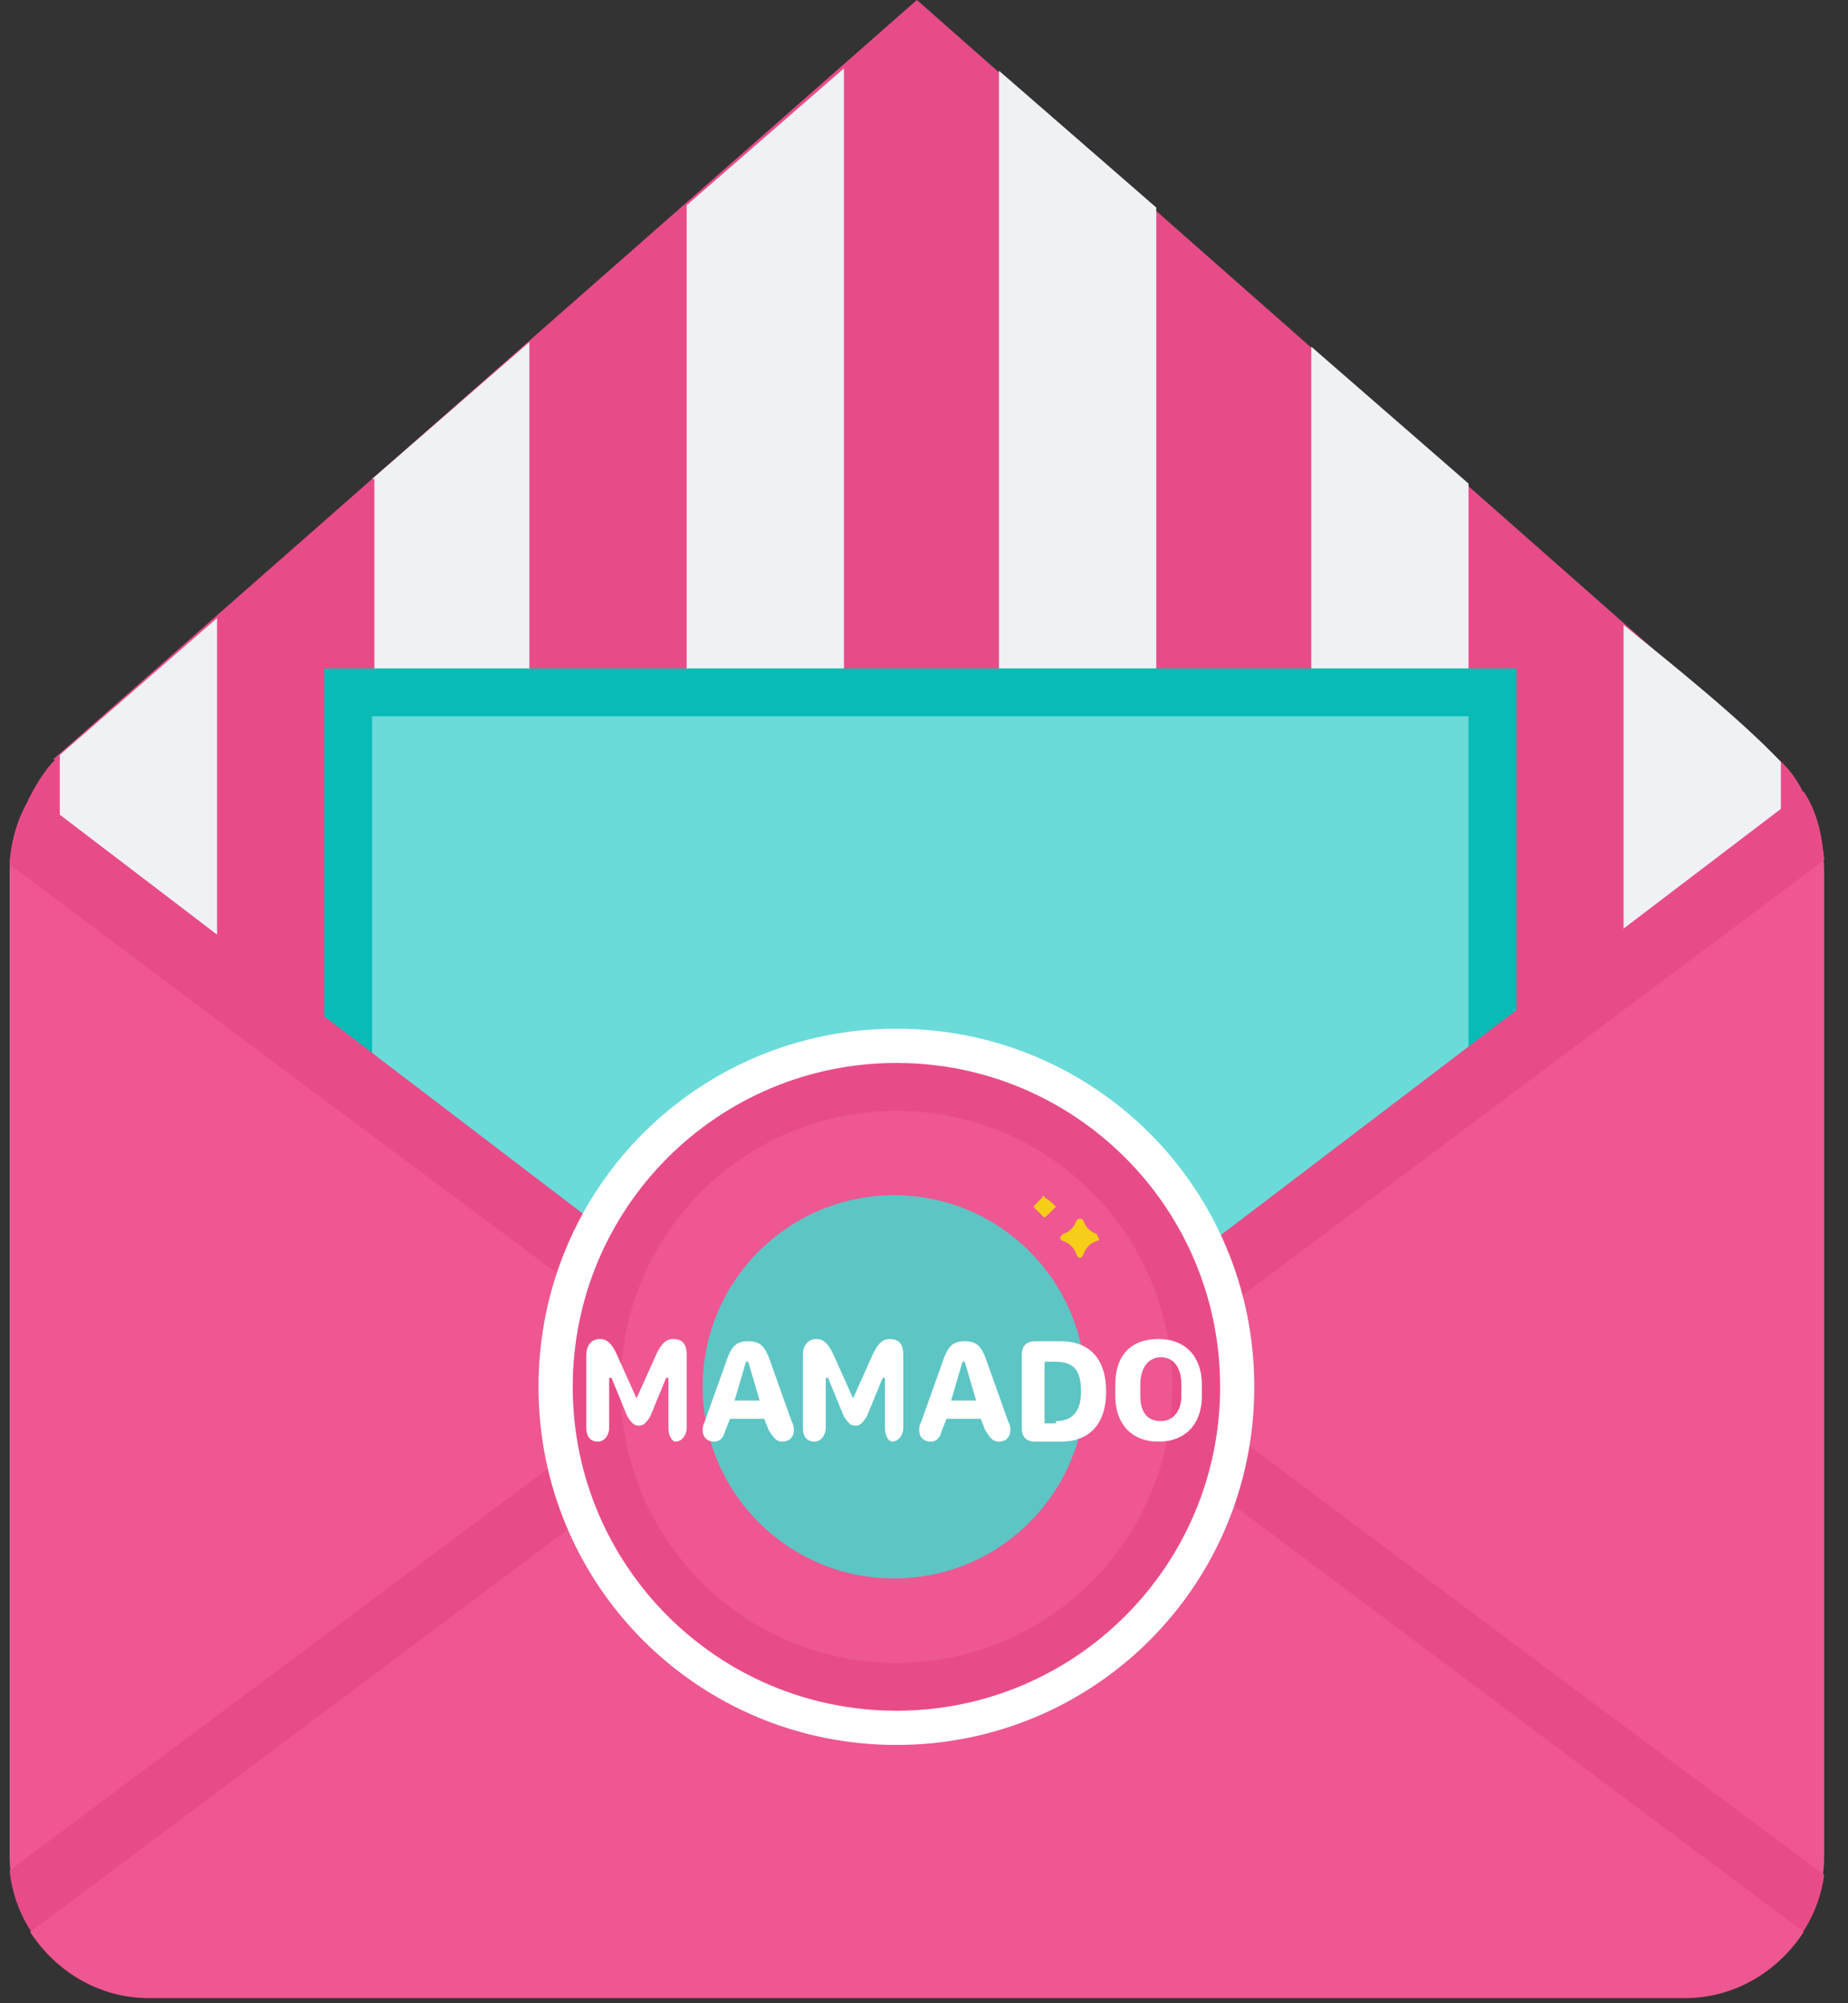 <svg width="48" height="52" viewBox="0 0 48 52" fill="none" xmlns="http://www.w3.org/2000/svg">
<rect x="0" y="0" width="48" height="52" fill="#333333" stroke="none"/>
<path fill-rule="evenodd" clip-rule="evenodd" d="M3.862 19.006H43.769C45.782 19.006 47.381 20.664 47.381 22.618V48.196C47.381 50.209 45.723 51.808 43.769 51.808H3.862C1.849 51.808 0.25 50.15 0.25 48.196V22.618C0.25 20.605 1.849 19.006 3.862 19.006Z" fill="#EE5791"/>
<path fill-rule="evenodd" clip-rule="evenodd" d="M23.756 39.966L39.98 27.828L47.381 22.322C47.203 20.486 45.664 19.006 43.769 19.006H3.862C1.967 19.006 0.368 20.545 0.25 22.44L7.533 27.887L23.756 39.966Z" fill="#E84C88"/>
<path fill-rule="evenodd" clip-rule="evenodd" d="M23.756 31.025L39.98 43.163L47.381 48.67C47.144 50.446 45.605 51.808 43.769 51.808H3.862C2.026 51.808 0.428 50.387 0.25 48.551L7.474 43.163L23.756 31.025Z" fill="#E84C88"/>
<path fill-rule="evenodd" clip-rule="evenodd" d="M23.815 38.072L40.039 25.934L46.907 20.783C46.256 19.658 45.072 18.947 43.769 18.947H3.862C2.5 18.947 1.316 19.717 0.724 20.783L7.592 25.934L23.815 38.072Z" fill="#FF96C5"/>
<path fill-rule="evenodd" clip-rule="evenodd" d="M23.816 32.92L40.039 45.058L46.848 50.15C46.197 51.157 45.072 51.867 43.77 51.867H3.862C2.559 51.867 1.435 51.157 0.783 50.15L7.592 45.058L23.816 32.92Z" fill="#EE5791"/>
<path fill-rule="evenodd" clip-rule="evenodd" d="M36.545 28.539C31.216 25.224 24.94 24.631 20.559 18.947H43.71C45.071 18.947 46.256 19.717 46.848 20.783L39.979 25.934L36.545 28.539Z" fill="#FF96C5"/>
<path fill-rule="evenodd" clip-rule="evenodd" d="M21.328 19.006H43.769C45.13 19.006 46.315 19.776 46.907 20.841L40.038 25.993L36.545 28.598C31.453 25.401 25.71 23.802 21.328 19.006Z" fill="#FF96C5"/>
<path fill-rule="evenodd" clip-rule="evenodd" d="M36.545 28.539C31.216 25.224 24.94 24.631 20.559 18.947H43.71C45.071 18.947 46.256 19.717 46.848 20.783L39.979 25.934L36.545 28.539Z" fill="#FF96C5"/>
<path fill-rule="evenodd" clip-rule="evenodd" d="M23.875 39.967L36.842 29.25L46.966 20.842C46.789 20.427 46.552 20.013 46.197 19.717L23.815 0L1.375 19.717H1.434C1.138 20.013 0.901 20.427 0.724 20.783L10.908 29.19L23.875 39.967Z" fill="#E84C88"/>
<path fill-rule="evenodd" clip-rule="evenodd" d="M34.296 31.38L36.842 29.249L38.144 28.183V12.552L34.059 8.999V31.38H34.296ZM46.256 19.775V21.492L42.171 24.867V16.223C43.414 17.229 45.19 18.65 46.256 19.775ZM1.553 19.598L5.638 16.045V24.926L1.553 21.551V19.598ZM9.664 12.433L13.75 8.881V31.38H13.454L10.908 29.249L9.724 28.242V12.433H9.664ZM17.835 5.328L21.921 1.775V31.38H17.835V5.328ZM25.947 1.835L30.033 5.387V31.38H25.947V1.835Z" fill="#F0F1F4"/>
<path fill-rule="evenodd" clip-rule="evenodd" d="M9.072 17.939H38.736V27.65L36.842 29.248L26.598 37.715H21.151L10.908 29.248L9.072 27.709V17.939Z" fill="#6ADBD9"/>
<path d="M8.421 27.178L9.723 28.244L9.664 27.415V18.593H38.144V28.185L39.388 27.119V17.942V17.35H38.736H9.072H8.421V17.942V27.178Z" fill="#08BBB5"/>
<path fill-rule="evenodd" clip-rule="evenodd" d="M23.756 39.967L25 39.02L0.842 20.605C0.487 21.138 0.309 21.73 0.25 22.382L7.533 27.829L23.756 39.967Z" fill="#E84C88"/>
<path fill-rule="evenodd" clip-rule="evenodd" d="M23.875 39.908L22.632 38.961L46.849 20.547C47.204 21.08 47.322 21.672 47.382 22.323L40.099 27.77L23.875 39.908Z" fill="#E84C88"/>
<path d="M23.284 44.407C27.927 44.407 31.692 40.643 31.692 36C31.692 31.356 27.927 27.592 23.284 27.592C18.64 27.592 14.876 31.356 14.876 36C14.876 40.643 18.64 44.407 23.284 44.407Z" fill="#E84C88"/>
<path d="M23.283 45.295C18.132 45.295 13.987 41.15 13.987 35.999C13.987 30.848 18.132 26.703 23.283 26.703C28.434 26.703 32.579 30.848 32.579 35.999C32.579 41.15 28.434 45.295 23.283 45.295ZM23.283 28.479C19.139 28.479 15.764 31.854 15.764 35.999C15.764 40.144 19.139 43.519 23.283 43.519C27.428 43.519 30.803 40.144 30.803 35.999C30.803 31.854 27.428 28.479 23.283 28.479Z" fill="white"/>
<path d="M23.284 44.407C27.927 44.407 31.692 40.643 31.692 36C31.692 31.356 27.927 27.592 23.284 27.592C18.64 27.592 14.876 31.356 14.876 36C14.876 40.643 18.64 44.407 23.284 44.407Z" fill="#E84C88"/>
<path d="M23.282 43.165C27.239 43.165 30.447 39.957 30.447 36C30.447 32.044 27.239 28.836 23.282 28.836C19.326 28.836 16.118 32.044 16.118 36C16.118 39.957 19.326 43.165 23.282 43.165Z" fill="#EE5791"/>
<path d="M23.224 40.973C25.971 40.973 28.197 38.746 28.197 35.999C28.197 33.252 25.971 31.025 23.224 31.025C20.477 31.025 18.25 33.252 18.25 35.999C18.25 38.746 20.477 40.973 23.224 40.973Z" fill="#5EC5C5"/>
<path d="M17.362 37.067V35.764H17.303L16.888 36.771C16.77 36.949 16.711 37.008 16.592 37.008C16.474 37.008 16.415 36.949 16.296 36.771L15.882 35.764H15.823V37.067C15.823 37.245 15.704 37.422 15.527 37.422C15.349 37.422 15.23 37.304 15.23 37.067V35.172C15.23 34.935 15.349 34.758 15.586 34.758C15.763 34.758 15.882 34.876 16 35.113L16.533 36.297L17.066 35.113C17.184 34.876 17.303 34.758 17.48 34.758C17.717 34.758 17.836 34.876 17.836 35.172V37.067C17.836 37.245 17.717 37.422 17.54 37.422C17.48 37.422 17.362 37.304 17.362 37.067Z" fill="white"/>
<path d="M18.251 37.126C18.251 37.066 18.251 37.007 18.31 36.889L18.902 35.231C19.021 34.935 19.139 34.816 19.435 34.816C19.731 34.816 19.85 34.935 19.968 35.231L20.56 36.889C20.619 37.007 20.619 37.066 20.619 37.126C20.619 37.303 20.501 37.422 20.323 37.422C20.146 37.422 20.087 37.303 19.968 37.126L19.85 36.83H18.962L18.843 37.126C18.784 37.362 18.665 37.422 18.547 37.422C18.369 37.422 18.251 37.303 18.251 37.126ZM19.731 36.356L19.435 35.349H19.376L19.08 36.356H19.731Z" fill="white"/>
<path d="M22.987 37.067V35.764H22.928L22.513 36.771C22.395 36.949 22.336 37.008 22.217 37.008C22.099 37.008 22.04 36.949 21.921 36.771L21.507 35.764H21.448V37.067C21.448 37.245 21.329 37.422 21.151 37.422C20.974 37.422 20.855 37.304 20.855 37.067V35.172C20.855 34.935 20.974 34.758 21.211 34.758C21.388 34.758 21.507 34.876 21.625 35.113L22.158 36.297L22.691 35.113C22.809 34.876 22.928 34.758 23.105 34.758C23.342 34.758 23.461 34.876 23.461 35.172V37.067C23.461 37.245 23.342 37.422 23.165 37.422C23.105 37.422 22.987 37.304 22.987 37.067Z" fill="white"/>
<path d="M23.875 37.126C23.875 37.066 23.875 37.007 23.934 36.889L24.526 35.231C24.645 34.935 24.763 34.816 25.059 34.816C25.355 34.816 25.474 34.935 25.592 35.231L26.184 36.889C26.243 37.007 26.243 37.066 26.243 37.126C26.243 37.303 26.125 37.422 25.947 37.422C25.77 37.422 25.71 37.303 25.592 37.126L25.474 36.83H24.585L24.467 37.126C24.408 37.362 24.29 37.422 24.171 37.422C23.993 37.422 23.875 37.303 23.875 37.126ZM25.355 36.356L25.059 35.349H25L24.704 36.356H25.355Z" fill="white"/>
<path d="M26.54 35.172C26.54 34.935 26.658 34.816 26.895 34.816H27.547C28.316 34.816 28.731 35.29 28.731 36.119C28.731 36.948 28.316 37.422 27.547 37.422H26.895C26.658 37.422 26.54 37.303 26.54 37.066V35.172ZM27.428 36.889C27.843 36.889 28.079 36.652 28.079 36.119C28.079 35.586 27.902 35.349 27.428 35.349H27.132V36.948H27.428V36.889Z" fill="white"/>
<path d="M28.968 35.942C28.968 35.172 29.382 34.758 30.093 34.758C30.803 34.758 31.218 35.231 31.218 35.942V36.238C31.218 36.949 30.803 37.422 30.093 37.422C29.382 37.422 28.968 36.949 28.968 36.238V35.942ZM29.619 36.238C29.619 36.653 29.797 36.889 30.152 36.889C30.448 36.889 30.685 36.653 30.685 36.238V35.942C30.685 35.528 30.507 35.231 30.152 35.231C29.856 35.231 29.619 35.468 29.619 35.942V36.238Z" fill="white"/>
<path fill-rule="evenodd" clip-rule="evenodd" d="M28.553 32.153C28.553 32.212 28.494 32.212 28.494 32.212C28.316 32.271 28.198 32.39 28.138 32.567C28.079 32.686 28.02 32.686 27.961 32.567C27.901 32.39 27.783 32.271 27.605 32.212C27.487 32.153 27.546 32.094 27.605 32.034C27.783 31.975 27.901 31.857 27.961 31.679C28.02 31.62 28.079 31.62 28.138 31.679C28.198 31.857 28.316 31.975 28.494 32.034C28.494 32.094 28.553 32.153 28.553 32.153Z" fill="#F6CD19"/>
<path fill-rule="evenodd" clip-rule="evenodd" d="M27.428 31.322C27.428 31.381 27.428 31.381 27.428 31.322C27.309 31.441 27.25 31.5 27.191 31.559C27.132 31.618 27.132 31.618 27.073 31.559C27.013 31.5 26.954 31.441 26.895 31.381C26.836 31.322 26.836 31.322 26.895 31.263C26.954 31.204 27.013 31.145 27.073 31.085C27.073 31.026 27.132 31.026 27.132 31.085C27.25 31.145 27.369 31.263 27.428 31.322Z" fill="#F6CD19"/>
</svg>
